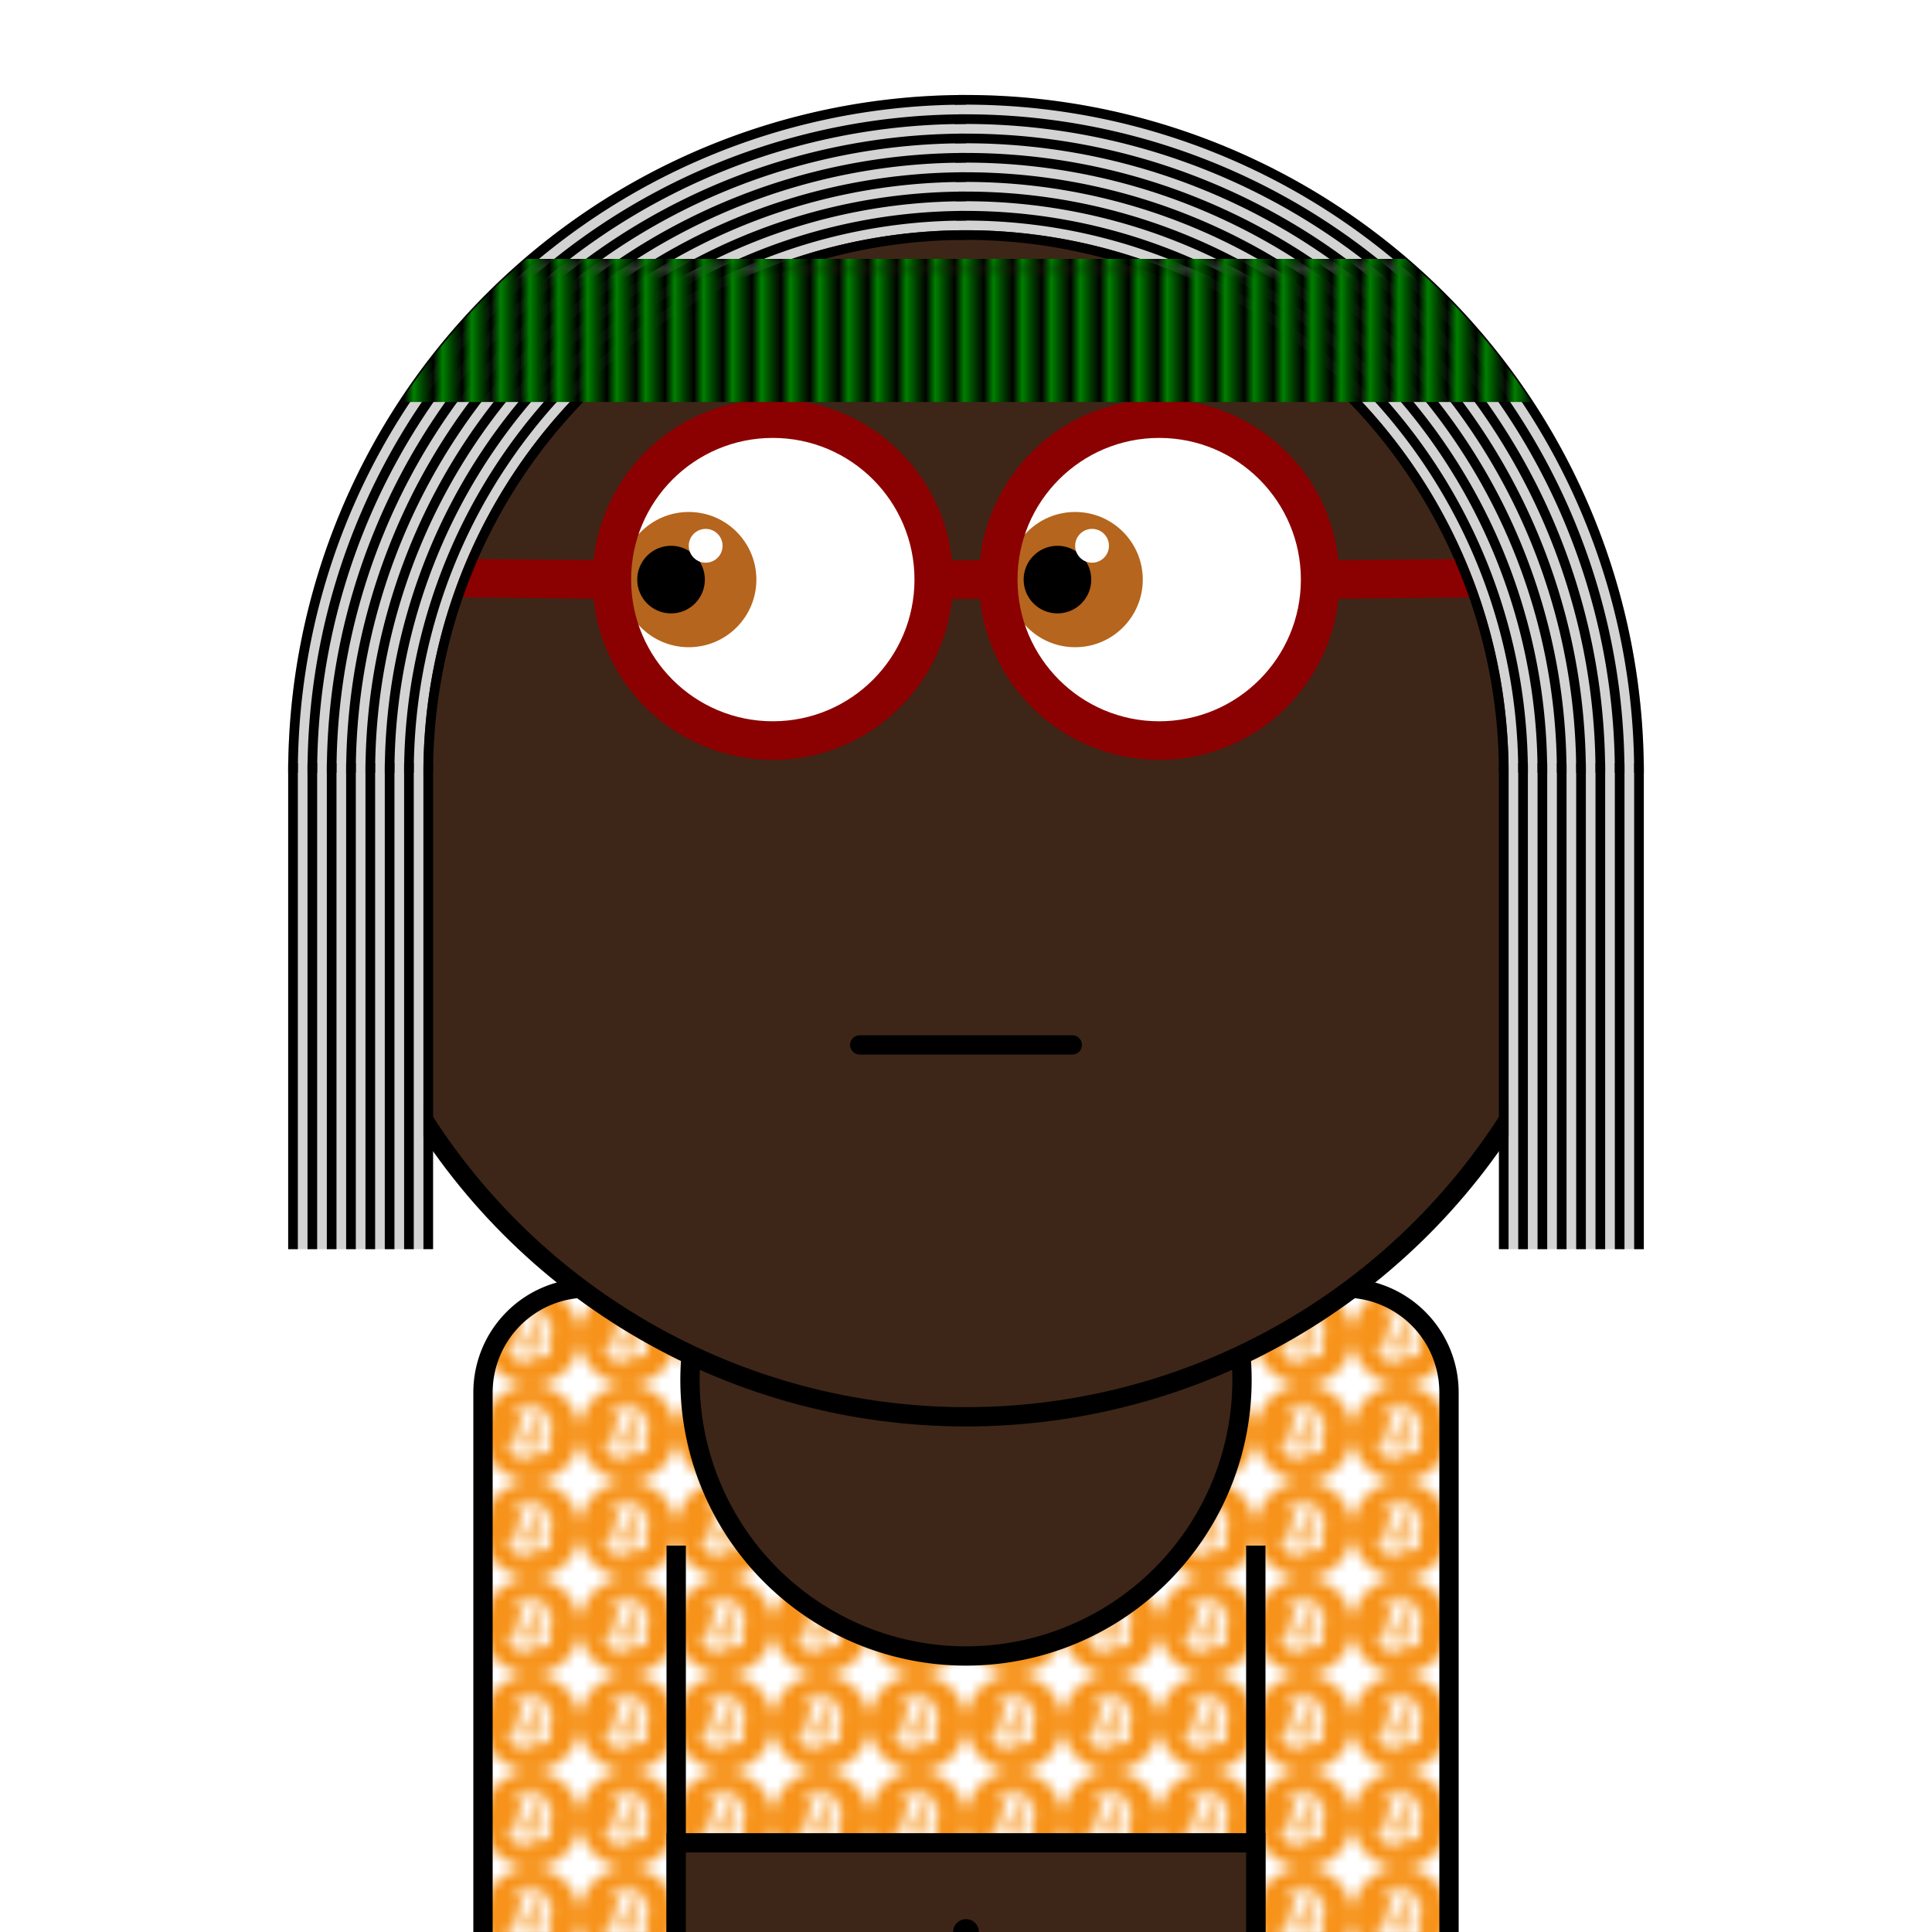 <svg xmlns="http://www.w3.org/2000/svg" id="natnerd-109944" viewBox="0 0 200 200" style="width: 200px; height: 200px;"><defs><pattern id="pattern_109944" x="0" y="0" width="10" height="10" patternUnits="userSpaceOnUse" patternTransform="rotate(0)" viewBox="0 0 64 64"><rect x="0" y="0" width="200" height="200" stroke="none" fill="#ffffff"></rect><g width="10" height="10"><path fill="#f7931a" d="m63.033,39.744c-4.274,17.143-21.637,27.576-38.782,23.301-17.138-4.274-27.571-21.638-23.295-38.78,4.272-17.145,21.635-27.579,38.775-23.305,17.144,4.274,27.576,21.64,23.302,38.784z"></path><path fill="#ffffff" d="m46.103,27.444c0.637-4.258-2.605-6.547-7.038-8.074l1.438-5.768-3.511-0.875-1.4,5.616c-0.923-0.23-1.871-0.447-2.813-0.662l1.41-5.653-3.509-0.875-1.439,5.766c-0.764-0.174-1.514-0.346-2.242-0.527l0.004-0.018-4.842-1.209-0.934,3.75s2.605,0.597,2.55,0.634c1.422,0.355,1.679,1.296,1.636,2.042l-1.638,6.571c0.098,0.025,0.225,0.061,0.365,0.117-0.117-0.029-0.242-0.061-0.371-0.092l-2.296,9.205c-0.174,0.432-0.615,1.08-1.609,0.834,0.035,0.051-2.552-0.637-2.552-0.637l-1.743,4.019,4.569,1.139c0.85,0.213,1.683,0.436,2.503,0.646l-1.453,5.834,3.507,0.875,1.439-5.772c0.958,0.26,1.888,0.5,2.798,0.726l-1.434,5.745,3.511,0.875,1.453-5.823c5.987,1.133,10.489,0.676,12.384-4.739,1.527-4.36-0.076-6.875-3.226-8.515,2.294-0.529,4.022-2.038,4.483-5.155zm-8.022,11.249c-1.085,4.36-8.426,2.003-10.806,1.412l1.928-7.729c2.38,0.594,10.012,1.77,8.878,6.317zm1.086-11.312c-0.99,3.966-7.1,1.951-9.082,1.457l1.748-7.01c1.982,0.494,8.365,1.416,7.334,5.553z"></path></g></pattern></defs><path stroke="#000000" stroke-width="2" transform="translate(50, 133.333)" fill="url(#pattern_109944)" d="
        M10.811,0
        h78.378
        a10.811,10.811 0 0 1 10.811,10.811
        v58.378
        a10.811,10.811 0 0 1 -10.811,10.811
        h-78.378
        a10.811,10.811 0 0 1 -10.811,-10.811
        v-58.378
        a10.811,10.811 0 0 1 10.811,-10.811
        z
    "></path><line x1="70" y1="200" x2="70" y2="160" stroke="#000000" stroke-width="2"></line><line x1="130" y1="200" x2="130" y2="160" stroke="#000000" stroke-width="2"></line><path stroke="#000000" stroke-width="2" fill="#3d2618" transform="translate(100, 142.857)" d=" M  24.795   -14.197  A  28.571 28.571 -29.794 1 1 -24.675 -14.405"></path><rect x="70" y="190.769" width="60" height="40" fill="#3d2618" stroke="#000000" stroke-width="2"></rect><circle cx="100" cy="200" r="1.333" fill="#000000"></circle><circle id="head-109944" cx="100" cy="80" r="66.667" fill="#3d2618"></circle><circle id="left-eye-white" cx="80" cy="60" r="16.667" fill="white"></circle><circle id="left-eye" cx="71.3" cy="60" r="7" fill="#b5651d"></circle><circle id="left-eye-black" cx="69.467" cy="60" r="3.5" fill="black"></circle><circle id="left-eye-light" cx="73.05" cy="56.5" r="1.75" fill="white"></circle><circle cx="120" cy="60" r="16.667" fill="white"></circle><circle cx="111.3" cy="60" r="7" fill="#b5651d"></circle><circle cx="109.467" cy="60" r="3.5" fill="black"></circle><circle cx="113.05" cy="56.5" r="1.75" fill="white"></circle><path stroke-width="6.667" stroke="#3d2618" fill="none" stroke-linecap="round" d="M 86.667 108.169 C 96.667 108.169, 103.333 108.169, 113.333 108.169"></path><path stroke-width="2" stroke="#000000" fill="none" stroke-linecap="round" d="M 89 108.169 C 99 108.169, 101 108.169, 111 108.169"></path><clipPath id="glasses-109944-cut-off"><circle cx="100" cy="80" r="66.667"></circle></clipPath><line x1="30.162" y1="59.663" x2="63.333" y2="60" stroke="#8b0000" stroke-width="4" clip-path="url(#glasses-109944-cut-off)"></line><circle id="mouth_stroke" cx="80" cy="60" r="16.667" fill="none" stroke="#8b0000" stroke-width="4"></circle><circle id="mouth_stroke" cx="120" cy="60" r="16.667" fill="none" stroke="#8b0000" stroke-width="4"></circle><line x1="169.838" y1="59.663" x2="136.667" y2="60" stroke="#8b0000" stroke-width="4" clip-path="url(#glasses-109944-cut-off)"></line><line x1="96.667" y1="60" x2="103.333" y2="60" stroke="#8b0000" stroke-width="4"></line><circle id="head-109944-stroke" cx="100" cy="80" r="66.667" fill="none" stroke-width="2" stroke="#000000"></circle><path fill="#d3d3d3" d="M 100 9.833 A 70.167 70.167 0 0 0 29.833 80 L 43.833 80 A 56.167 56.167 0 0 1 100 23.833 L 100 9.833 Z"></path><path fill="#d3d3d3" d="M 170.167 80 A 70.167 70.167 0 0 0 98.775 9.844 L 99.02 23.842 A 56.167 56.167 0 0 1 156.167 80 L 170.167 80 Z"></path><rect x="29.833" y="79" width="14" height="50.314" fill="#d3d3d3"></rect><rect x="156.167" y="79" width="14" height="50.314" fill="#d3d3d3"></rect><path fill="#000" d="M 100 9.833 A 70.167 70.167 0 0 0 29.833 80 L 30.833 80 A 69.167 69.167 0 0 1 100 10.833 L 100 9.833 Z"></path><path fill="#000" d="M 170.167 80 A 70.167 70.167 0 0 0 98.775 9.844 L 98.793 10.844 A 69.167 69.167 0 0 1 169.167 80 L 170.167 80 Z"></path><rect x="29.833" y="79" width="1" height="50.314" fill="#000"></rect><rect x="169.167" y="79" width="1" height="50.314" fill="#000"></rect><path fill="#000" d="M 100 11.833 A 68.167 68.167 0 0 0 31.833 80 L 32.833 80 A 67.167 67.167 0 0 1 100 12.833 L 100 11.833 Z"></path><path fill="#000" d="M 168.167 80 A 68.167 68.167 0 0 0 98.81 11.844 L 98.828 12.844 A 67.167 67.167 0 0 1 167.167 80 L 168.167 80 Z"></path><rect x="31.833" y="79" width="1" height="50.314" fill="#000"></rect><rect x="167.167" y="79" width="1" height="50.314" fill="#000"></rect><path fill="#000" d="M 100 13.833 A 66.167 66.167 0 0 0 33.833 80 L 34.833 80 A 65.167 65.167 0 0 1 100 14.833 L 100 13.833 Z"></path><path fill="#000" d="M 166.167 80 A 66.167 66.167 0 0 0 98.845 13.843 L 98.863 14.843 A 65.167 65.167 0 0 1 165.167 80 L 166.167 80 Z"></path><rect x="33.833" y="79" width="1" height="50.314" fill="#000"></rect><rect x="165.167" y="79" width="1" height="50.314" fill="#000"></rect><path fill="#000" d="M 100 15.833 A 64.167 64.167 0 0 0 35.833 80 L 36.833 80 A 63.167 63.167 0 0 1 100 16.833 L 100 15.833 Z"></path><path fill="#000" d="M 164.167 80 A 64.167 64.167 0 0 0 98.88 15.843 L 98.898 16.843 A 63.167 63.167 0 0 1 163.167 80 L 164.167 80 Z"></path><rect x="35.833" y="79" width="1" height="50.314" fill="#000"></rect><rect x="163.167" y="79" width="1" height="50.314" fill="#000"></rect><path fill="#000" d="M 100 17.833 A 62.167 62.167 0 0 0 37.833 80 L 38.833 80 A 61.167 61.167 0 0 1 100 18.833 L 100 17.833 Z"></path><path fill="#000" d="M 162.167 80 A 62.167 62.167 0 0 0 98.915 17.843 L 98.932 18.843 A 61.167 61.167 0 0 1 161.167 80 L 162.167 80 Z"></path><rect x="37.833" y="79" width="1" height="50.314" fill="#000"></rect><rect x="161.167" y="79" width="1" height="50.314" fill="#000"></rect><path fill="#000" d="M 100 19.833 A 60.167 60.167 0 0 0 39.833 80 L 40.833 80 A 59.167 59.167 0 0 1 100 20.833 L 100 19.833 Z"></path><path fill="#000" d="M 160.167 80 A 60.167 60.167 0 0 0 98.95 19.842 L 98.967 20.842 A 59.167 59.167 0 0 1 159.167 80 L 160.167 80 Z"></path><rect x="39.833" y="79" width="1" height="50.314" fill="#000"></rect><rect x="159.167" y="79" width="1" height="50.314" fill="#000"></rect><path fill="#000" d="M 100 21.833 A 58.167 58.167 0 0 0 41.833 80 L 42.833 80 A 57.167 57.167 0 0 1 100 22.833 L 100 21.833 Z"></path><path fill="#000" d="M 158.167 80 A 58.167 58.167 0 0 0 98.985 21.842 L 99.002 22.842 A 57.167 57.167 0 0 1 157.167 80 L 158.167 80 Z"></path><rect x="41.833" y="79" width="1" height="50.314" fill="#000"></rect><rect x="157.167" y="79" width="1" height="50.314" fill="#000"></rect><path fill="#000" d="M 100 23.833 A 56.167 56.167 0 0 0 43.833 80 L 44.833 80 A 55.167 55.167 0 0 1 100 24.833 L 100 23.833 Z"></path><path fill="#000" d="M 156.167 80 A 56.167 56.167 0 0 0 99.02 23.842 L 99.037 24.842 A 55.167 55.167 0 0 1 155.167 80 L 156.167 80 Z"></path><rect x="43.833" y="79" width="1" height="50.314" fill="#000"></rect><rect x="155.167" y="79" width="1" height="50.314" fill="#000"></rect><defs><pattern id="cap-109944" x="33.333" y="13.333" width="2.963" height="14.815" patternUnits="userSpaceOnUse"><rect x="0" y="0" width="138" height="14.815" fill="#000"></rect><line x1="0" y1="0" x2="0" y2="14.815" stroke="#008000" stroke-width="2.963"></line></pattern></defs><clipPath id="head_clip-109944"><circle id="head_clip" cx="100" cy="80" r="70"></circle></clipPath><rect x="33.333" y="26.801" width="138" height="14.815" fill="url(#cap-109944)" clip-path="url(#head_clip-109944)"></rect></svg>